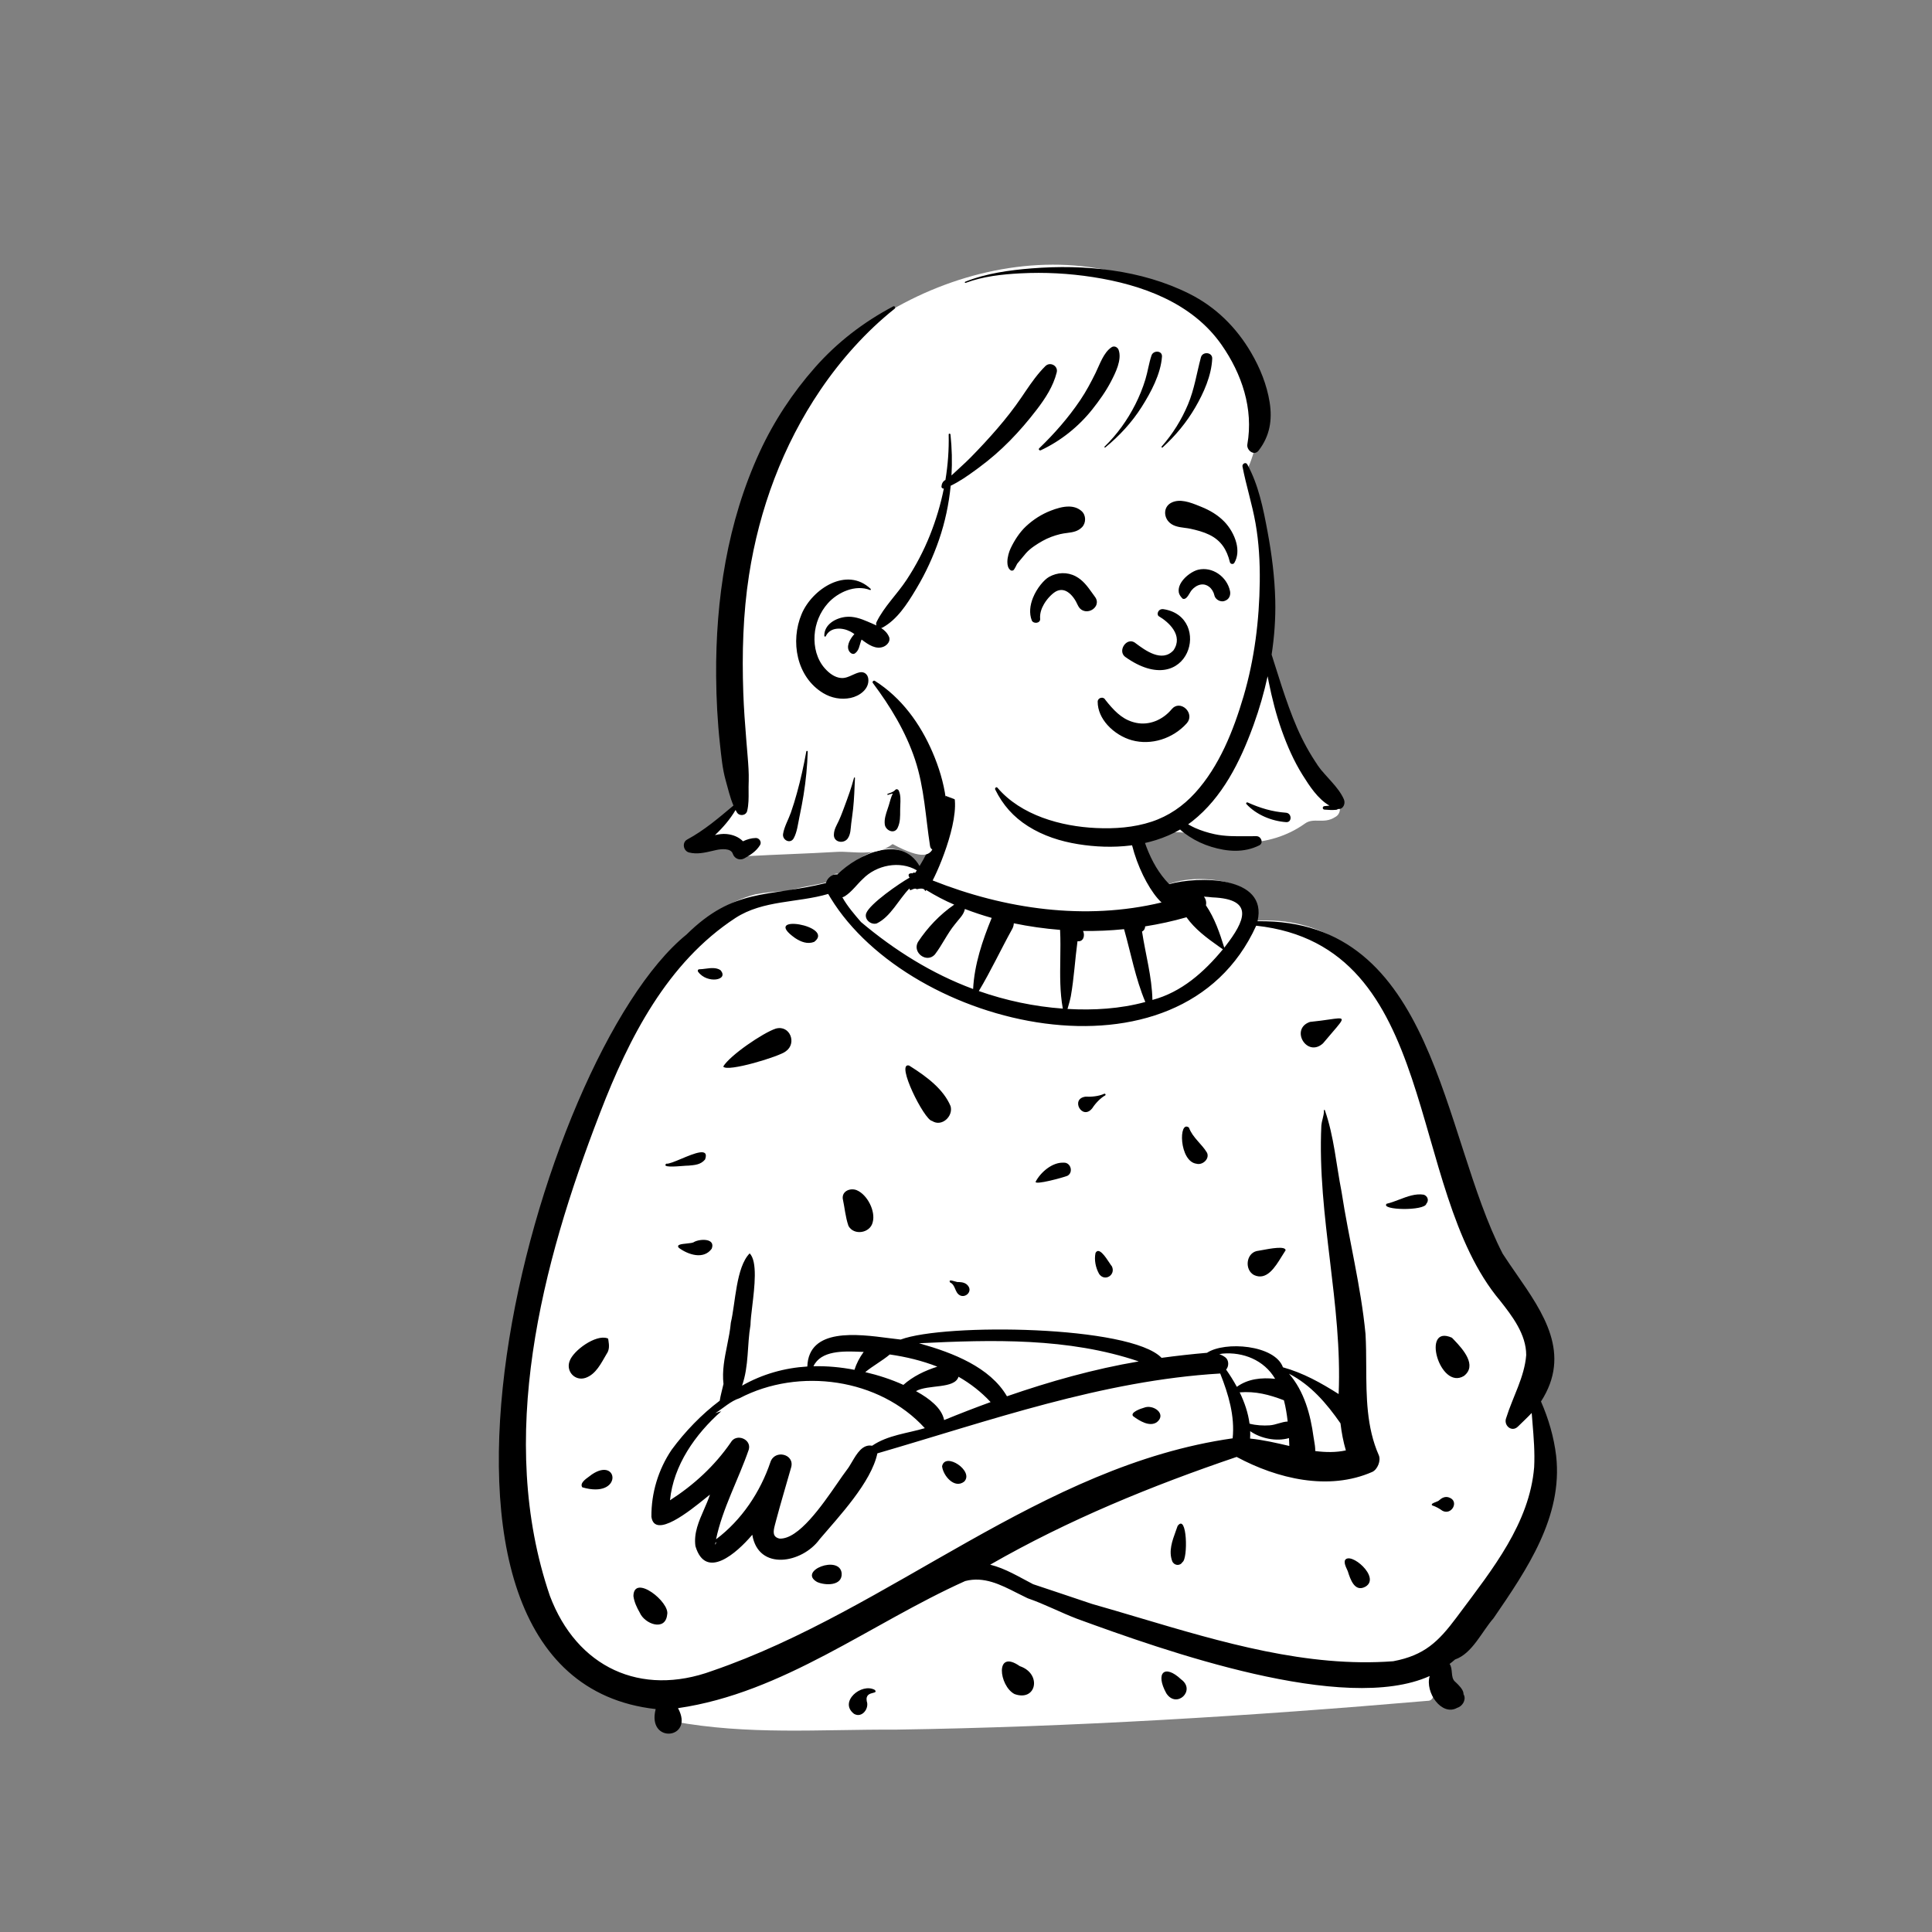 <?xml version="1.0" standalone="no"?>
<svg viewBox="-350 -150 1500 1500" style="width: 390px; height: 390px; justify-content: center; align-self: center; transform: scale(1, 1);" xmlns="http://www.w3.org/2000/svg"><rect x="-350" y="-150" width="1500" height="1500" fill="#808080" stroke="none"/><rect x="-350" y="-150" width="100%" height="100%" fill="none" rx="30"></rect><g transform="rotate(359 441.685 623.579)"><g transform="translate(0 459)"><path d="M298.817 752.115C238.632 750.82 183.845 754.456 125.89 742.701L125.816 740.749C113.385 740.391 117.5 728.774 119.999 720.649C-113.895 710.243 38.664 140.153 200.749 101.822C208.689 100.468 217.315 99.753 226.061 99.667C237.345 96.221 248.465 95.61 260.261 92.467C261.393 88.337 261.578 85.949 266.582 87.172C284.543 70.02 316.861 54.221 327.766 87.691C342.117 67.744 350.347 44.422 356.343 20.803L357.313 20.962C359.861 14.682 364.033 6.736 369.108 5.425C377.018 2.806 391.934 3.41 400.534 2.347C419.18 1.054 440.839 -2.115 458.712 2.162C503.375 13.096 484.019 65.82 520.231 100.144C536.849 93.265 562.896 95.151 578.817 103.342C589.07 111.553 583.929 120.81 582.131 129.49C696.488 119.182 726.915 251.818 750.514 339.255C759.982 368.343 769.379 388.063 785.505 410.521C806.453 436.774 818.216 471.154 796.754 498.85C827.394 559.989 794.131 617.453 758.937 663.607C752.045 670.998 740.866 691.563 730.765 692.969C728.024 695.474 723.646 698.557 720.557 700.796L724.282 705.68C724.727 710.19 724.756 715.037 727.84 719.059C730.807 721.95 733.979 724.914 734.067 729.23C729.339 734.717 723.233 728.588 718.746 725.863C717.026 729.243 717.273 737.272 711.762 736.96C575.11 746.332 435.159 752.476 298.817 752.115" transform="translate(37 -20)" fill="#FFFFFF" stroke="none"></path><path d="M344.686 72.415C352.834 57.409 370.539 14.148 359.673 0C355.527 4.846 354.941 11.741 353.292 17.776C349.154 32.973 343.236 47.748 334.725 61.047C320.809 35.89 287.084 50.979 270.798 66.467C266.707 65.918 262.843 69.155 261.79 73.015C215.964 83.385 190.59 75.149 152.874 111.071C34.403 203.656 -104.571 682.971 118.451 711.904C110.892 739.253 148.621 735.973 135.801 711.489C217.755 701.093 286.5 648.378 360.429 616.717C375.02 613.163 387.794 619.937 400.285 626.561C402.838 627.914 405.378 629.261 407.92 630.513L408.887 630.984C421.869 635.717 434.037 642.41 446.874 647.565C514.048 673.415 652.906 725.563 719.758 696.729C715.723 709.382 728.54 728.291 740.596 721.83C744.646 720.757 747.612 716.139 746.205 712.105L746.133 711.878C745.966 711.374 745.904 711.34 745.946 711.774L745.984 712.091C746.05 713.093 746.025 713.143 745.911 712.24L745.645 709.933C745.083 707.266 742.267 704.284 740.217 702.273L738.997 701.091C735.872 697.686 738.036 691.506 735.368 687.62C736.841 686.552 738.278 685.427 739.658 684.241C753.095 679.904 760.828 662.906 770.072 652.766L770.403 652.3C796.555 615.516 825.395 574.95 820.903 527.59C819.44 513.015 815.507 498.665 809.863 485.131C834.377 448.505 812.977 416.453 792.408 385.643C788.879 380.357 785.374 375.107 782.129 369.877C735.956 276.376 734.806 108.802 596.318 108.477C605.25 73.094 550.708 72.56 528.274 78.514C512.431 61.714 507.155 38.928 502.841 16.963L502.258 13.974C489.535 30.58 506.612 77.823 522.067 92.607C462.561 105.816 400.394 95.675 344.686 72.415ZM332.549 64.35C319.416 56.291 301.235 59.724 290.599 70.219C285.886 74.422 281.795 80.104 276.428 83.406C275.759 83.817 275.073 84.097 274.384 84.273C278.081 91.263 283.731 97.964 288.507 103.729C314.117 126.091 342.947 144.871 374.633 157.227C375.93 138.217 382.508 119.755 390.026 102.289C383.018 100.177 376.109 97.746 369.324 94.995C368.46 99.566 364.175 103.096 361.465 106.644C355.316 113.845 351.218 122.65 345.363 129.976C338.841 136.811 327.76 128.094 332.447 120.011C340 108.983 349.761 99 361.101 91.491C353.626 88.137 346.498 84.19 339.604 79.774C339.312 80.078 339.011 80.368 338.706 80.648C338.245 77.802 334.328 78.551 332.245 79.017C331.177 78.112 329.834 78.679 328.549 79.221C328.049 79.432 327.557 79.639 327.094 79.755C326.852 79.315 326.649 78.85 326.505 78.362C318.016 86.747 311.631 100.026 300.678 105.033C296.166 106.278 290.934 101.798 292.654 97.01C295.551 89.658 319.055 74.055 326.819 69.932C325.12 67.46 326.479 66.239 329.233 66.606C329.706 66.014 330.431 65.831 331.186 66.333C331.665 65.689 332.114 65.023 332.549 64.35ZM191.063 98.882C212.944 85.222 239.561 88.064 263.418 81.469L265.222 84.635C325.395 187.11 534.046 240.603 595.237 111.925C738.642 130.092 707.06 317.197 779.464 406.304C788.769 418.518 799.301 432.812 799.027 448.88C797.402 465.963 788.008 481.192 782.677 497.332C780.212 503.012 786.634 509.048 791.658 504.261C795.278 500.811 799.019 497.478 802.505 493.911C802.655 496.486 802.822 499.059 802.989 501.633C803.734 513.094 804.478 524.552 803.671 536.059C799.335 579.473 769.763 614.913 743.89 648.38L741.501 651.48C727.019 670.149 716.047 680.6 691.652 684.764C624.901 688.653 558.682 667.699 494.626 647.429C482.536 643.603 470.522 639.801 458.597 636.196C443.421 630.892 428.334 625.341 413.143 620.083C402.472 614.352 391.871 607.452 380.084 604.349C441.332 570.599 506.372 545.319 572.856 524.036C604.058 541.53 643.809 551.844 677.976 537.494C682.067 535.69 684.997 528.82 683.221 524.602C674.06 502.83 674.372 479.007 674.679 455.503C674.79 447.017 674.9 438.573 674.564 430.282C671.654 393.087 662.88 356.553 657.886 319.592C654.095 298.4 652.812 276.587 646.067 256.152C646.023 255.68 645.308 255.661 645.317 256.152C645.361 258.497 644.775 260.647 644.186 262.81C643.736 264.461 643.283 266.12 643.107 267.88C640.836 303.094 644.4 338.017 647.964 372.93C651.484 407.417 655.001 441.883 652.895 476.607C639.201 467.601 625.635 459.717 610.02 455.094C604.048 437.529 565.309 433.873 551.266 442.805C539.192 443.634 527.819 444.721 515.924 446.102C492.096 420.444 347.972 416.168 313.645 428.374C310.905 428.05 307.777 427.587 304.395 427.087C280.017 423.481 242.383 417.914 240.819 448.034C223.334 448.785 205.932 453.241 189.874 462.022C195.567 446.746 194.282 430.693 197.252 414.984C197.369 411.448 198.07 406.352 198.857 400.631C200.947 385.441 203.643 365.852 197.601 359.417C186.766 369.944 185.919 397.961 182.035 412.925C181.407 418.875 180.119 424.734 178.833 430.587C176.67 440.423 174.512 450.242 175.493 460.454C174.468 464.786 173.1 469.02 172.348 473.4C158.091 483.723 145.002 496.868 134.349 510.833C123.746 525.956 117.901 544.126 117.747 562.589C119.902 580.171 147.92 558.285 159.679 549.099C161.024 548.048 162.157 547.163 163.014 546.523L163.491 546.171C162.154 550.031 160.407 553.835 158.655 557.65C154.495 566.711 150.306 575.832 151.51 585.911C159.108 613.218 183.857 591.295 195.138 578.644L195.811 577.882C200.018 606.338 234.221 600.765 248.048 582.257C263.353 564.883 288.898 538.801 294.01 516.407C381.798 492.533 469.628 462.874 561.239 459.059C567.338 475.22 572.116 492.258 570.011 509.545C420.681 528.171 303.336 637.519 162.917 683.005C106.967 702.43 57.81 678.452 37.84 622.531C-1.699 499.609 35.909 365.114 82.897 249.429L83.597 247.701C106.753 190.659 137.536 132.576 191.063 98.882ZM555.011 88.652C556.532 90.445 557.048 93.061 556.493 95.411C563.153 105.58 566.812 117.092 570.159 128.528L571.096 127.365C586.27 108.402 594.875 91.208 561.526 89.335C559.358 89.028 557.184 88.8 555.011 88.652ZM251.878 118.507C268.955 106.208 209.679 95.216 237.227 115.336C241.585 118.292 246.623 120.415 251.878 118.507ZM508.995 110.95C519.857 109.42 530.637 107.281 541.232 104.43C547.556 113.694 556.662 120.743 565.686 127.349L569.061 129.809C554.212 147.185 536.314 162.592 513.674 168.139C513.606 150.065 508.916 132.62 506.536 114.889C508.055 114.252 509.038 112.658 508.995 110.95ZM407.112 106.771C407.016 108.255 406.595 109.723 405.9 110.963C396.744 126.824 388.706 143.374 379.028 158.899C399.914 166.636 421.862 171.681 444.007 173.675C441.889 160.891 442.301 147.946 442.714 135C442.953 127.493 443.191 119.986 442.937 112.51C430.892 111.354 418.92 109.43 407.112 106.771ZM460.743 113.651C471.372 113.995 482.018 113.725 492.62 112.825C497.631 131.848 500.811 151.279 508.139 169.639C488.412 174.647 467.87 175.485 447.63 173.991C448.612 170.775 449.639 167.573 450.364 164.276C453.126 150.175 454.121 135.75 456.309 121.553C460.961 122.261 462.381 117.158 460.743 113.651ZM167.17 137.839C165.5 138.028 163.85 138.215 162.284 138.208C161.228 138.203 160.792 139.474 161.456 140.209C168.282 149.898 185.699 147.133 178.671 139.089C175.298 136.919 171.175 137.386 167.17 137.839ZM228.406 203.034C237.31 197.014 231.971 182.454 220.929 185.298C211.083 188.292 184.861 205.474 179.613 214.007C182.118 218.804 223.953 206.852 228.406 203.034ZM650.432 185.746C656.498 184.98 659.698 184.576 660.27 185.617C660.91 186.779 658.268 189.745 652.675 196.024C650.661 198.286 648.264 200.977 645.5 204.169C632.753 215.357 619.836 192.437 635.701 187.337C641.762 186.841 646.653 186.223 650.432 185.746ZM323.85 215.757C313.201 212.892 334.974 258.382 340.96 259.076C348.367 264.149 357.623 255.786 355.549 247.861C350.284 234.568 337.274 224.611 325.475 216.822L323.85 215.757ZM474.885 240.363C475.747 239.972 476.508 241.198 475.642 241.659C471.944 243.622 467.928 247.778 465.604 251.285C457.646 261.238 448.232 243.65 460.463 242.328C464.925 242.649 470.791 242.218 474.885 240.363ZM540.289 267.722C532.215 261.354 532.135 293.963 545.693 295.907C550.21 297.283 556.045 292.438 554.025 287.575C550.029 280.484 543.041 275.719 540.289 267.722ZM134.052 288.69C135.989 288.987 140.659 287.126 145.795 285.079C155.931 281.039 167.885 276.275 164.247 285.94C160.68 290.022 156.164 290.12 151.102 290.497L150.964 290.484C150.362 290.445 148.885 290.536 147.028 290.649C140.875 291.027 130.554 291.66 134.052 288.69ZM420.579 307.624C424.585 300.355 433.792 292.643 442.627 293.274C448.046 293.094 450.163 300.887 445.389 303.474L445.23 303.541C442.233 304.737 419.503 310.57 420.579 307.624ZM270.575 318.136C270.143 312.028 276.956 309.844 281.549 311.839C289.745 315.4 296.097 328.499 293.503 336.971C291.415 345.375 278.695 347.235 274.653 339.435C272.329 332.233 272.016 325.357 270.575 318.136ZM702.517 326.482C699.225 327.675 695.959 328.857 692.747 329.537C687.45 334.525 722.29 335.803 723.561 330.062C725.81 327.573 724.715 324.145 721.701 323.012C715.331 321.842 708.874 324.18 702.517 326.482ZM168.188 355.298C171.489 347.147 159.431 347.364 154.663 349.779C153.786 350.523 151.291 350.729 148.755 350.938C144.672 351.275 140.481 351.621 142.753 354.236C149.958 359.699 161.756 363.827 168.188 355.298ZM591.543 364.445L591.284 364.47C582.891 366.292 581.408 378.868 588.798 383.077C598.523 387.857 605.294 377.261 610.572 369.002C611.537 367.492 612.452 366.06 613.326 364.815L613.67 364.331C613.708 360.73 601.923 362.73 595.211 363.869C593.636 364.136 592.341 364.356 591.543 364.445ZM466.071 363.814C468.693 358.981 473.682 366.831 476.704 371.587C477.507 372.851 478.172 373.896 478.616 374.427C481.626 381.167 472.942 386.423 468.659 380.247C466 375.43 464.817 369.222 466.071 363.814ZM352.757 384.707C351.566 382.435 353.898 383.155 356.201 383.867C357.564 384.288 358.916 384.705 359.523 384.499C362.556 384.685 365.295 385.308 367.011 388.036C369.76 392.411 364.419 397.101 360.212 394.835C356.152 392.592 357.128 386.741 352.757 384.707ZM56.244 440.909L56.333 440.672C59.274 432.413 77.023 420.163 85.84 423.371C86.252 423.352 86.66 423.754 86.636 424.168L86.78 425.192C87.276 428.823 87.532 432.377 85.136 435.616C80.845 442.531 76.748 451.148 68.495 453.845C60.362 456.423 53.395 448.71 56.244 440.909ZM498.149 448.565C443.885 429.109 384.743 429.679 327.819 431.491L329.316 431.942C353.857 439.387 382.591 450.955 395.382 473.845C428.913 462.909 463.223 453.854 498.149 448.565ZM750.397 464.251C731.402 475.399 717.653 423.201 741.593 434.413L743.3 436.242C750.235 443.727 760.957 456.38 750.397 464.251ZM282.042 437.322L284.753 437.465C281.543 441.674 278.942 446.472 277.357 451.245C266.765 448.992 256.085 447.841 245.585 447.913C251.603 435.622 269.227 436.606 281.659 437.3L282.042 437.322ZM285.706 453.177C291.85 448.304 298.914 444.733 304.981 439.809C317.516 441.837 330.045 445.068 341.734 449.909C331.988 452.855 322.783 457.033 315.129 463.596C305.735 459.13 295.807 455.735 285.706 453.177ZM563.288 443.641C579.192 442.53 595.447 449.141 603.796 463.926C593.254 462.63 582.739 463.512 573.971 469.629C571.542 464.953 568.792 460.426 565.863 456.085C568.172 453.694 568.216 448.911 565.604 446.735C564.141 445.516 562.513 444.658 560.782 444.051L563.288 443.641ZM324.821 468.619C334.272 463.426 354.901 467.66 358.036 458.018C367.097 463.414 375.397 470.06 382.62 478.13C370.431 482.331 358.31 486.773 346.287 491.467C344.598 481.91 334.738 474.393 325.657 469.101L324.821 468.619ZM187.759 471.724C234.327 448.386 296.643 458.148 331.19 497.487C317.482 501.33 302.486 502.283 290.05 510.413C282.627 508.899 278.136 516.231 274.148 522.742C272.769 524.993 271.45 527.146 270.09 528.802C268.058 531.37 265.547 534.874 262.688 538.862C250.382 556.035 231.64 582.189 216.955 581.242C211.34 579.944 212.109 575.616 213.419 570.889L214.472 567.141C218.379 553.408 222.773 539.787 226.891 526.12C230.003 515.795 214.397 511.738 210.891 521.71C202.552 544.96 187.72 566.37 167.622 580.919C172.994 557.101 185.824 534.857 194.209 511.809C196.807 503.649 184.603 498.556 180.354 505.97C167.431 524.03 151.048 538.483 132.399 550.018C135.543 522.866 152.956 499.02 173.412 481.609C171.826 482.012 170.255 482.486 168.704 483.047C174.88 479.365 180.899 473.734 187.759 471.724ZM632.829 509.694C630.777 492.108 626.205 473.999 614.623 460.141C631.471 469.17 643.48 483.795 653.926 499.372C654.644 506.505 655.825 513.579 657.734 520.448C649.996 522.003 641.854 521.701 633.947 520.54C634.076 517.821 633.631 514.957 633.205 512.216C633.071 511.361 632.94 510.517 632.829 509.694ZM576.1 473.954C588.404 473.181 598.89 476.077 610.331 480.708C611.642 486.137 612.43 491.699 612.961 497.251C608.292 497.357 603.762 499.716 598.854 499.968C594.016 500.218 588.339 499.817 583.329 498.397C582.368 489.976 579.739 481.778 576.1 473.954ZM501.5 484.616C508.738 481.722 519.396 489.699 511.457 495.95C505.677 499.876 497.77 494.611 493.078 491.024C490.492 488.054 499.239 485.155 501.5 484.616ZM583.724 504.219C583.759 506.125 583.696 508.04 583.542 509.964C593.784 511.167 603.873 513.737 613.897 516.237L613.832 513.193C613.81 512.171 613.785 511.146 613.751 510.137C603.843 512.808 591.67 510.042 583.724 504.219ZM361.053 539.476C369.088 531.427 346.511 515.888 344.073 527.316C344.724 534.626 353.428 545.307 361.053 539.476ZM72.095 528.91C93.29 515.112 95.844 548.525 64.504 538.764C62.436 535.636 66.903 532.557 70.089 530.361C70.874 529.82 71.582 529.332 72.095 528.91ZM729.519 560.399C731.583 558.606 734.114 557.367 736.854 558.28L737.12 558.376C745.402 561.273 738.982 572.606 731.88 568.619C729.467 566.81 726.846 565.289 723.968 564.298C722.905 563.204 724.866 562.479 726.77 561.775C727.957 561.336 729.123 560.906 729.519 560.399ZM529.355 604.987C533.852 602.555 533.672 566.735 526.088 576.848C525.623 578.141 525.119 579.452 524.609 580.778C521.734 588.252 518.68 596.191 521.387 603.945C522.626 607.49 527.279 608.264 529.355 604.987ZM167.252 583.152L167.088 583.76C166.246 587.046 168.226 582.711 167.463 583.35C167.395 583.278 167.323 583.216 167.252 583.152ZM245.481 615.437C230.382 606.479 263.434 594.414 264.675 609.026C265.16 618.944 251.771 618.416 245.481 615.437ZM671.073 626.51C683.499 619.577 659.526 598.466 655.501 605.807C654.891 608.068 655.924 610.41 656.878 612.576C657.14 613.17 657.396 613.75 657.611 614.313C659.438 620.552 662.659 630.947 671.073 626.51ZM102.706 623.856C103.31 606.316 131.228 629.153 128.65 638.726C127.086 651.956 111.041 645.776 107.408 636.843C105.153 632.757 103.254 628.511 102.706 623.856ZM397.224 705.108C385.292 698.698 382.324 669.454 401.692 683.512C418.924 689.639 414.19 711.56 397.224 705.108ZM526.747 695.974C514.038 683.572 506.61 690.669 515.071 706.596C522.785 718.949 538.35 704.727 526.747 695.974ZM272.367 718.289C260.476 708.87 278.543 694.018 288.837 700.006C290.167 701.634 289.017 701.901 287.33 702.293C284.985 702.837 281.604 703.622 282.404 708.633C284.406 714.359 278.43 721.98 272.367 718.289Z" transform="translate(31 1)" fill="#000000" fill-rule="evenodd" stroke="none"></path></g><g transform="translate(225 0)"><g><g><path d="M451.63 368.844C447.666 362.982 438.121 320.442 432.024 313.899C432.484 288.769 439.431 201.762 419.588 162.65C423.762 158.429 434.854 122.074 432.024 108.331C441.372 79.549 381.319 33.836 358.464 21.483C252.243 -35.476 98.321 27.397 50.014 132.912C20.985 196.457 20.45 267.603 17.168 335.978C16.78 350.614 15.435 365.364 15.45 379.982C17.549 392.827 27.734 405.908 20.013 416.589C11.484 422.488 -5.754 436.86 1.921 445.01C6.419 448.755 13.604 446.582 18.485 450.183C20.97 451.573 22.52 454.62 25.426 455.083C51.972 454.075 70.704 453.989 97.332 452.913C108.989 452.531 126.739 457.462 140.12 447.646C186.858 473.642 167.308 435.927 176.759 409.075C205.539 418.806 262.869 449.837 293.546 450.839C318.475 453.92 341.786 439.402 366.294 442.707C396.741 454.018 432.423 456.533 460.312 437.395C467.272 432.383 475.015 438.189 483.787 432.776C500.836 424.623 460.234 377.889 451.63 368.844Z" transform="translate(-20.013 56)" fill="#FFFFFF" stroke="none"></path><path d="M277.777 0.62C318.933 -1.949 362.887 3.109 399.855 22.428C420.158 33.037 435.851 49.072 447.064 69.027C453.759 80.943 458.838 94.138 460.762 107.704C462.738 121.643 460.418 134.072 451.518 145.152C447.983 149.552 442.029 144.637 442.9 140.135C448.228 112.591 439.586 85.377 424.259 62.574C402.018 29.484 363.177 14.785 325.36 8.228C306.78 5.008 287.935 3.662 269.085 4.317C254.714 4.817 239.972 6.156 226.334 10.991C225.759 11.195 225.53 10.299 226.084 10.088C242.352 3.875 260.512 1.698 277.777 0.62ZM169.771 28.282C171.042 27.636 171.937 29.317 170.859 30.144C148.482 47.305 128.442 69.065 112.222 92.096C82.309 134.573 63.125 183.727 54.291 234.803C49.075 264.966 47.713 295.586 48.234 326.151C48.441 338.292 49.134 350.397 49.906 362.505L50.776 375.927C51.181 382.18 51.519 388.38 51.257 394.664L51.186 396.116C51.059 398.363 51.039 400.615 51.019 402.865C50.973 407.936 50.928 412.991 49.657 417.932C48.716 421.59 43.557 422.166 41.689 418.973C41.323 418.348 40.981 417.703 40.649 417.052C36.271 424.192 30.601 430.575 24.31 436.277C27.317 435.637 30.353 435.229 33.47 435.602C38.411 436.194 42.843 438.102 45.979 441.446C49.092 440.043 52.293 439.077 55.974 439.057C58.685 439.043 60.718 442.248 59.171 444.629C56.085 449.381 51.779 452.045 46.886 454.678C43.419 456.544 39.28 454.948 38 451.258L37.926 451.034C36.485 446.366 28.821 447.12 25.205 447.842L24.141 448.059C23.446 448.204 22.753 448.352 22.061 448.501C16.05 449.791 10.129 451.062 3.98 449.404C-0.443 448.211 -1.599 441.553 2.665 439.343C16.135 432.363 27.443 422.987 39.064 413.573C36.498 407.282 35.041 400.253 33.361 393.856C30.996 384.852 30.305 375.164 29.451 365.915C27.828 348.33 27.209 330.554 27.383 312.9C27.972 253.272 38.17 193.459 64.219 139.464C75.631 115.811 90.623 93.924 108.344 74.551C125.96 55.292 146.535 40.084 169.771 28.282ZM344.254 65.117C343.526 62.938 340.934 61.56 338.815 62.903C332.47 66.925 329.348 76.245 326.028 82.691C322.318 89.894 318.433 96.906 313.775 103.553C304.295 117.08 293.344 129.138 281.266 140.385C280.389 141.201 281.503 142.355 282.459 141.93C298.069 135 312.294 123.974 323.117 110.76C328.527 104.153 333.766 97.119 337.84 89.596C341.44 82.948 346.822 72.799 344.254 65.117ZM377.805 70.914C378.238 66.011 371.178 65.706 369.703 69.817C367.532 75.869 366.593 82.317 364.593 88.457C362.431 95.094 359.693 101.519 356.429 107.689C350.034 119.781 341.956 130.622 331.995 140.007C331.59 140.389 332.177 140.931 332.592 140.604C343.682 131.865 353.605 121.46 361.379 109.649C368.705 98.517 376.615 84.392 377.805 70.914ZM408.032 71.953C409.386 67.225 417.098 68.03 416.779 73.137C415.954 86.33 409.73 99.573 402.967 110.754C396.003 122.267 387.184 132.527 377.075 141.388C376.577 141.825 375.895 141.152 376.346 140.659C385.068 131.111 392.113 120.235 397.33 108.399C402.541 96.58 404.508 84.248 408.032 71.953ZM295.882 81.709C297.258 76.625 290.915 73.082 287.186 76.646C281.149 82.418 276.22 89.158 271.421 95.968L268.3 100.41C262.336 108.881 255.814 116.887 248.914 124.609C242.151 132.178 235.14 139.476 227.893 146.584C223.077 151.308 217.802 155.683 212.8 160.285C213.587 149.693 213.511 139.039 212.575 128.488C212.497 127.601 211.164 127.568 211.169 128.488C211.232 140.355 210.151 152.127 208.033 163.703C206.11 164.562 205.015 166.578 204.865 168.816C204.802 169.741 205.801 170.53 206.687 170.347C203.997 182.654 200.15 194.72 195.24 206.419C190.181 218.472 183.843 230.015 176.461 240.801C169.017 251.673 158.695 261.219 152.684 272.958C152.193 273.918 152.188 274.886 152.5 275.709C150.582 274.756 148.578 273.904 146.633 273.001L145.658 272.553C140.431 270.182 134.814 268.145 129.007 268.627C121.059 269.287 111.9 274.143 111.891 283.084C111.891 283.662 112.752 283.951 113.026 283.392C116.601 276.113 125.805 276.696 132.014 279.984C133.07 280.543 134.16 281.271 135.277 282.092C134.888 282.499 134.51 282.923 134.144 283.369C131.501 286.597 128.389 291.978 131.395 295.928C132.312 297.132 134.107 298.083 135.564 297.02C138.63 294.784 138.98 291.34 140.169 287.97C140.351 287.455 140.563 286.944 140.788 286.438C146.105 290.658 151.875 294.614 157.79 292.277C160.587 291.172 163.505 288.015 162.109 284.669C160.835 281.613 158.692 279.486 156.156 277.795C156.492 277.732 156.833 277.624 157.173 277.447C168.509 271.578 176.543 259.613 183.223 248.906L184.267 247.227C191.537 235.504 197.537 222.977 202.252 210.015C207.148 196.554 210.384 182.494 212.038 168.244C218.888 165.137 225.371 160.774 231.49 156.46L234.091 154.618C242.726 148.485 250.942 141.619 258.504 134.199C266.116 126.73 273.218 118.705 279.847 110.354C286.737 101.674 292.956 92.529 295.882 81.709ZM442.592 155.722C441.435 153.522 438.444 155.141 438.822 157.312C441.407 172.144 445.798 186.56 448.164 201.455C450.549 216.474 451.112 231.789 450.665 246.976C449.782 276.952 445.502 307.088 436.514 335.731C428.252 362.06 416.748 389.726 397.549 410.063C388.077 420.096 376.733 427.64 363.512 431.756C349.575 436.093 334.746 436.861 320.25 435.937C293.082 434.207 262.2 425.113 244.255 403.318C243.39 402.267 241.981 403.606 242.488 404.681C248.201 416.81 256.203 426.172 267.429 433.566C279.1 441.255 292.365 445.75 306.054 448.212C332.396 452.948 361.812 451.466 385.479 438.224C387.627 440.36 390.171 442.208 392.362 443.705C397.661 447.328 403.389 450.103 409.493 452.086C421.829 456.09 434.737 457.298 446.688 451.607C450.316 449.879 448.297 444.558 444.748 444.444C442.055 444.358 439.342 444.337 436.623 444.317C428.417 444.254 420.15 444.191 412.184 442.32C407.049 441.115 401.858 439.414 397.076 437.183C395.785 436.581 394.465 435.847 393.125 435.082L391.779 434.31C392.885 433.552 393.982 432.777 395.056 431.961C418.721 413.961 432.949 386.466 443.455 359.232L444.093 357.565C448.65 345.589 452.495 333.128 455.481 320.435C455.729 321.914 455.987 323.391 456.258 324.867C458.621 337.689 461.562 350.317 465.715 362.687C469.759 374.735 474.72 386.649 481.288 397.553C486.399 406.04 492.791 416.407 501.751 421.716C500.456 421.791 499.16 421.901 497.829 422.026C496.083 422.19 496.08 424.581 497.829 424.745C500.962 425.039 503.905 425.3 507.045 425.026C507.589 424.978 507.99 424.748 508.253 424.431C512.297 424.984 514.462 420.406 512.998 416.943C508.797 407.005 499.334 399.439 493.371 390.491C487.184 381.209 481.979 371.278 477.699 360.98C473.313 350.427 469.732 339.491 466.331 328.586C464.702 323.361 463.2 318.099 461.614 312.861L460.794 310.133C460.25 308.314 459.711 306.493 459.178 304.671L458.889 303.679C461.264 289.74 462.529 275.65 462.445 261.721C462.335 243.613 460.348 225.701 457.341 207.863C454.364 190.211 450.997 171.703 442.592 155.722ZM94.641 265.709C103.216 246.42 130.344 229.309 148.535 247.247C148.876 247.582 148.529 248.313 148.034 248.108C136.719 243.419 122.867 249.383 115.036 257.913C108.823 264.679 105.09 273.367 104.349 282.524C103.608 291.689 105.799 301.255 111.886 308.344C115.079 312.063 119.391 315.583 124.465 316.03C127.571 316.303 130.363 315.085 133.159 313.864C134.976 313.072 136.794 312.279 138.701 311.893C142.352 311.155 145.108 313.446 145.466 317.045C146.255 324.988 138.347 330.319 131.492 331.614C124.118 333.006 116.592 331.485 110.238 327.489C89.716 314.583 85.289 286.748 94.641 265.709ZM150.52 318.692C149.574 318.071 148.225 319.338 148.916 320.296C162.22 338.701 173.862 358.643 180.666 380.42C187.529 402.388 188.014 425.016 191.135 447.612C191.834 452.672 198.659 451.302 200.084 447.612C209.037 424.444 203.463 397.231 194.385 375.014C185.214 352.573 171.001 332.145 150.52 318.692ZM97.466 372.694C97.496 372.069 96.485 371.918 96.361 372.545C94.215 383.398 91.634 394.204 88.487 404.811C86.992 409.85 85.392 414.865 83.562 419.793C81.579 425.131 78.168 430.722 77.204 436.28C76.379 441.041 82.747 444.471 85.429 439.748C88.113 435.022 88.886 428.803 90.084 423.513L90.567 421.361C91.688 416.338 92.747 411.301 93.655 406.236C95.647 395.123 96.919 383.972 97.466 372.694ZM133.036 393.652C133.148 393.253 133.8 393.322 133.772 393.752C133.259 401.72 132.911 409.785 131.909 417.709C131.422 421.56 130.778 425.386 130.23 429.228C129.668 433.168 129.753 437.146 127.462 440.511C124.426 444.972 116.36 443.717 116.631 437.578C116.818 433.343 118.764 430.625 120.587 426.908C121.756 424.525 122.775 422.062 123.758 419.587L125.218 415.875C128.12 408.514 130.897 401.277 133.036 393.652ZM164.657 403.855L164.896 403.61C165.828 402.597 167.218 403.272 167.663 404.341C169.087 407.766 168.841 411.671 168.603 415.434C168.537 416.485 168.471 417.524 168.443 418.539L168.419 419.554C168.322 424.265 168.389 428.678 166.253 433.027C163.659 438.308 156.824 435.028 156.295 430.33C155.835 426.251 157.276 422.24 158.673 418.352C159.032 417.354 159.388 416.364 159.708 415.382C160.703 412.33 161.428 409.156 162.941 406.386C161.647 406.609 160.355 407.056 159.172 407.379C158.642 407.522 158.442 406.744 158.948 406.564C160.904 405.872 163.112 405.352 164.657 403.855ZM438.281 418.15C437.47 417.772 436.691 418.703 437.316 419.402C444.907 427.9 456.662 432.929 467.878 433.939C472.564 434.363 472.535 427.047 467.878 426.627C457.131 425.658 448.021 422.699 438.281 418.15Z" transform="translate(-42 58)" fill="#000000" fill-rule="evenodd" stroke="none"></path></g></g><g transform="translate(159 186)"><g><path d="M175.373 49.587C175.699 49.444 175.991 49.205 176.203 48.858C178.978 44.31 179.267 38.881 178.039 33.564C176.563 27.172 172.899 20.959 168.944 16.756C163.959 11.458 157.895 7.754 151.246 4.947C150.762 4.743 150.267 4.531 149.763 4.315C142.964 1.405 134.597 -2.01 127.865 1.471C125.161 2.87 123.673 5.204 123.256 7.75C122.814 10.453 123.597 13.41 125.462 15.722C128.557 19.559 133.339 20.353 138.087 21.047C139.602 21.268 141.106 21.486 142.53 21.823C147.429 22.982 152.604 24.436 157.104 26.724C166.253 31.376 170.54 38.59 172.747 48.285C172.837 48.678 173.037 48.999 173.3 49.241C173.575 49.493 173.921 49.658 174.285 49.719C174.651 49.781 175.032 49.737 175.373 49.587ZM58.394 19.193C55.069 22.433 51.134 22.935 47.153 23.381C44.941 23.631 43.175 23.833 41.437 24.225C36.66 25.303 31.939 26.927 27.632 29.266C23.129 31.711 18.222 34.659 14.692 38.436C13.853 39.335 13.062 40.278 12.269 41.223C11.546 42.085 10.851 42.915 10.117 43.715C9.274 44.634 8.474 45.597 7.679 46.558C7.187 47.368 7.09 47.568 6.99 47.775C6.841 48.087 6.668 48.436 6.47 48.81C6.198 49.323 5.881 49.884 5.548 50.393C4.994 51.323 4.697 51.58 4.44 51.694C4.014 51.884 3.61 51.977 3.218 51.927C2.851 51.879 2.504 51.703 2.162 51.414C0.455 49.971 -0.048 47.605 0.004 45.092C0.082 41.279 1.488 37.058 2.785 34.463C5.799 28.433 9.979 22.165 15.006 17.665C20.742 12.528 27.018 8.639 34.226 5.959C38.705 4.293 43.891 2.764 48.771 2.957C52.284 3.096 55.637 4.14 58.407 6.748C60.107 8.349 60.923 10.625 60.923 12.901C60.923 15.221 60.076 17.555 58.394 19.193ZM164.634 78.33C166.478 78.882 167.779 78.621 169.441 77.755C170.719 77.09 171.589 76.039 172.088 74.812C172.599 73.556 172.706 72.108 172.454 70.766C171.405 65.195 168.042 60.251 163.503 57.067C159.091 53.973 153.589 52.544 148.048 53.734C144.003 54.604 138.007 58.442 134.85 63.124C133.504 65.12 132.671 67.26 132.581 69.372C132.495 71.387 133.008 73.418 135.676 76.096C135.935 76.177 136.208 76.221 136.477 76.221C137.138 76.221 137.821 75.944 138.274 75.544C139.469 74.493 140.311 73.164 141.178 71.733C141.641 70.968 142.102 70.198 142.69 69.519C144.449 67.493 147.002 65.774 149.683 65.326C152.167 64.911 154.406 65.647 156.181 67.035C158.256 68.66 159.713 71.152 160.252 73.815C160.472 74.893 161.036 75.866 161.818 76.648C162.607 77.437 163.615 78.024 164.634 78.33ZM46.175 69.111C43.748 67.559 40.893 67.026 37.729 68.466C35.256 69.59 30.919 73.338 27.901 78.266C25.836 81.637 24.372 85.592 24.677 89.712C24.748 90.668 24.394 91.374 23.837 91.895C23.396 92.307 22.76 92.61 22.013 92.705C21.379 92.785 20.669 92.713 20.091 92.532C18.993 92.19 18.412 91.477 18.193 90.896C16.08 85.284 16.99 79.021 19.358 73.371C22.555 65.746 28.359 59.358 32.162 57.299C38.67 53.774 46.347 53.612 52.864 57.203C58.411 60.26 61.88 65.194 65.33 70.224C66.064 71.293 66.791 72.355 67.544 73.398C69.051 75.487 69.201 77.559 68.618 79.336C67.971 81.305 66.322 82.966 64.259 83.836C62.353 84.639 60.141 84.752 58.183 83.927C56.529 83.229 55.012 81.87 54.051 79.562C52.434 75.677 49.739 71.39 46.175 69.111ZM127.748 115.98C135.872 104.601 124.366 93.898 116.814 89.308C114.836 87.888 116.406 83.184 120.634 83.911C159.031 90.508 139.136 156.649 90.112 120.354C84.275 115.645 91.343 105.275 97.634 109.307C97.953 109.552 98.288 109.81 98.636 110.08C105.704 115.544 118.636 125.542 127.748 115.98ZM117.042 185.1C109.675 187.233 101.768 187.424 94.259 185.221C87.448 183.222 80.455 178.823 75.442 173.003C70.989 167.832 68.106 161.549 68.219 154.842C68.232 154.076 68.505 153.436 68.927 152.94C69.38 152.406 70.014 152.039 70.693 151.88C71.391 151.716 72.129 151.774 72.757 152.059C73.326 152.318 73.813 152.757 74.118 153.398C74.888 154.41 75.655 155.407 76.426 156.376C82.62 164.024 88.618 169.74 97.932 171.79C102.985 172.903 108.032 172.409 112.663 170.712C117.62 168.895 122.102 165.7 125.613 161.612C127.2 159.765 129.074 159.011 130.905 158.998C132.982 158.983 135.034 159.948 136.579 161.49C138.099 163.006 139.116 165.065 139.209 167.219C139.29 169.11 138.673 171.085 137.032 172.848C131.626 178.652 124.621 182.904 117.042 185.1Z" transform="translate(54 55.059)" fill="#000000" fill-rule="evenodd" stroke="none"></path></g></g><g transform="translate(123 338)"></g><g transform="translate(47 241)"></g></g></g></svg>